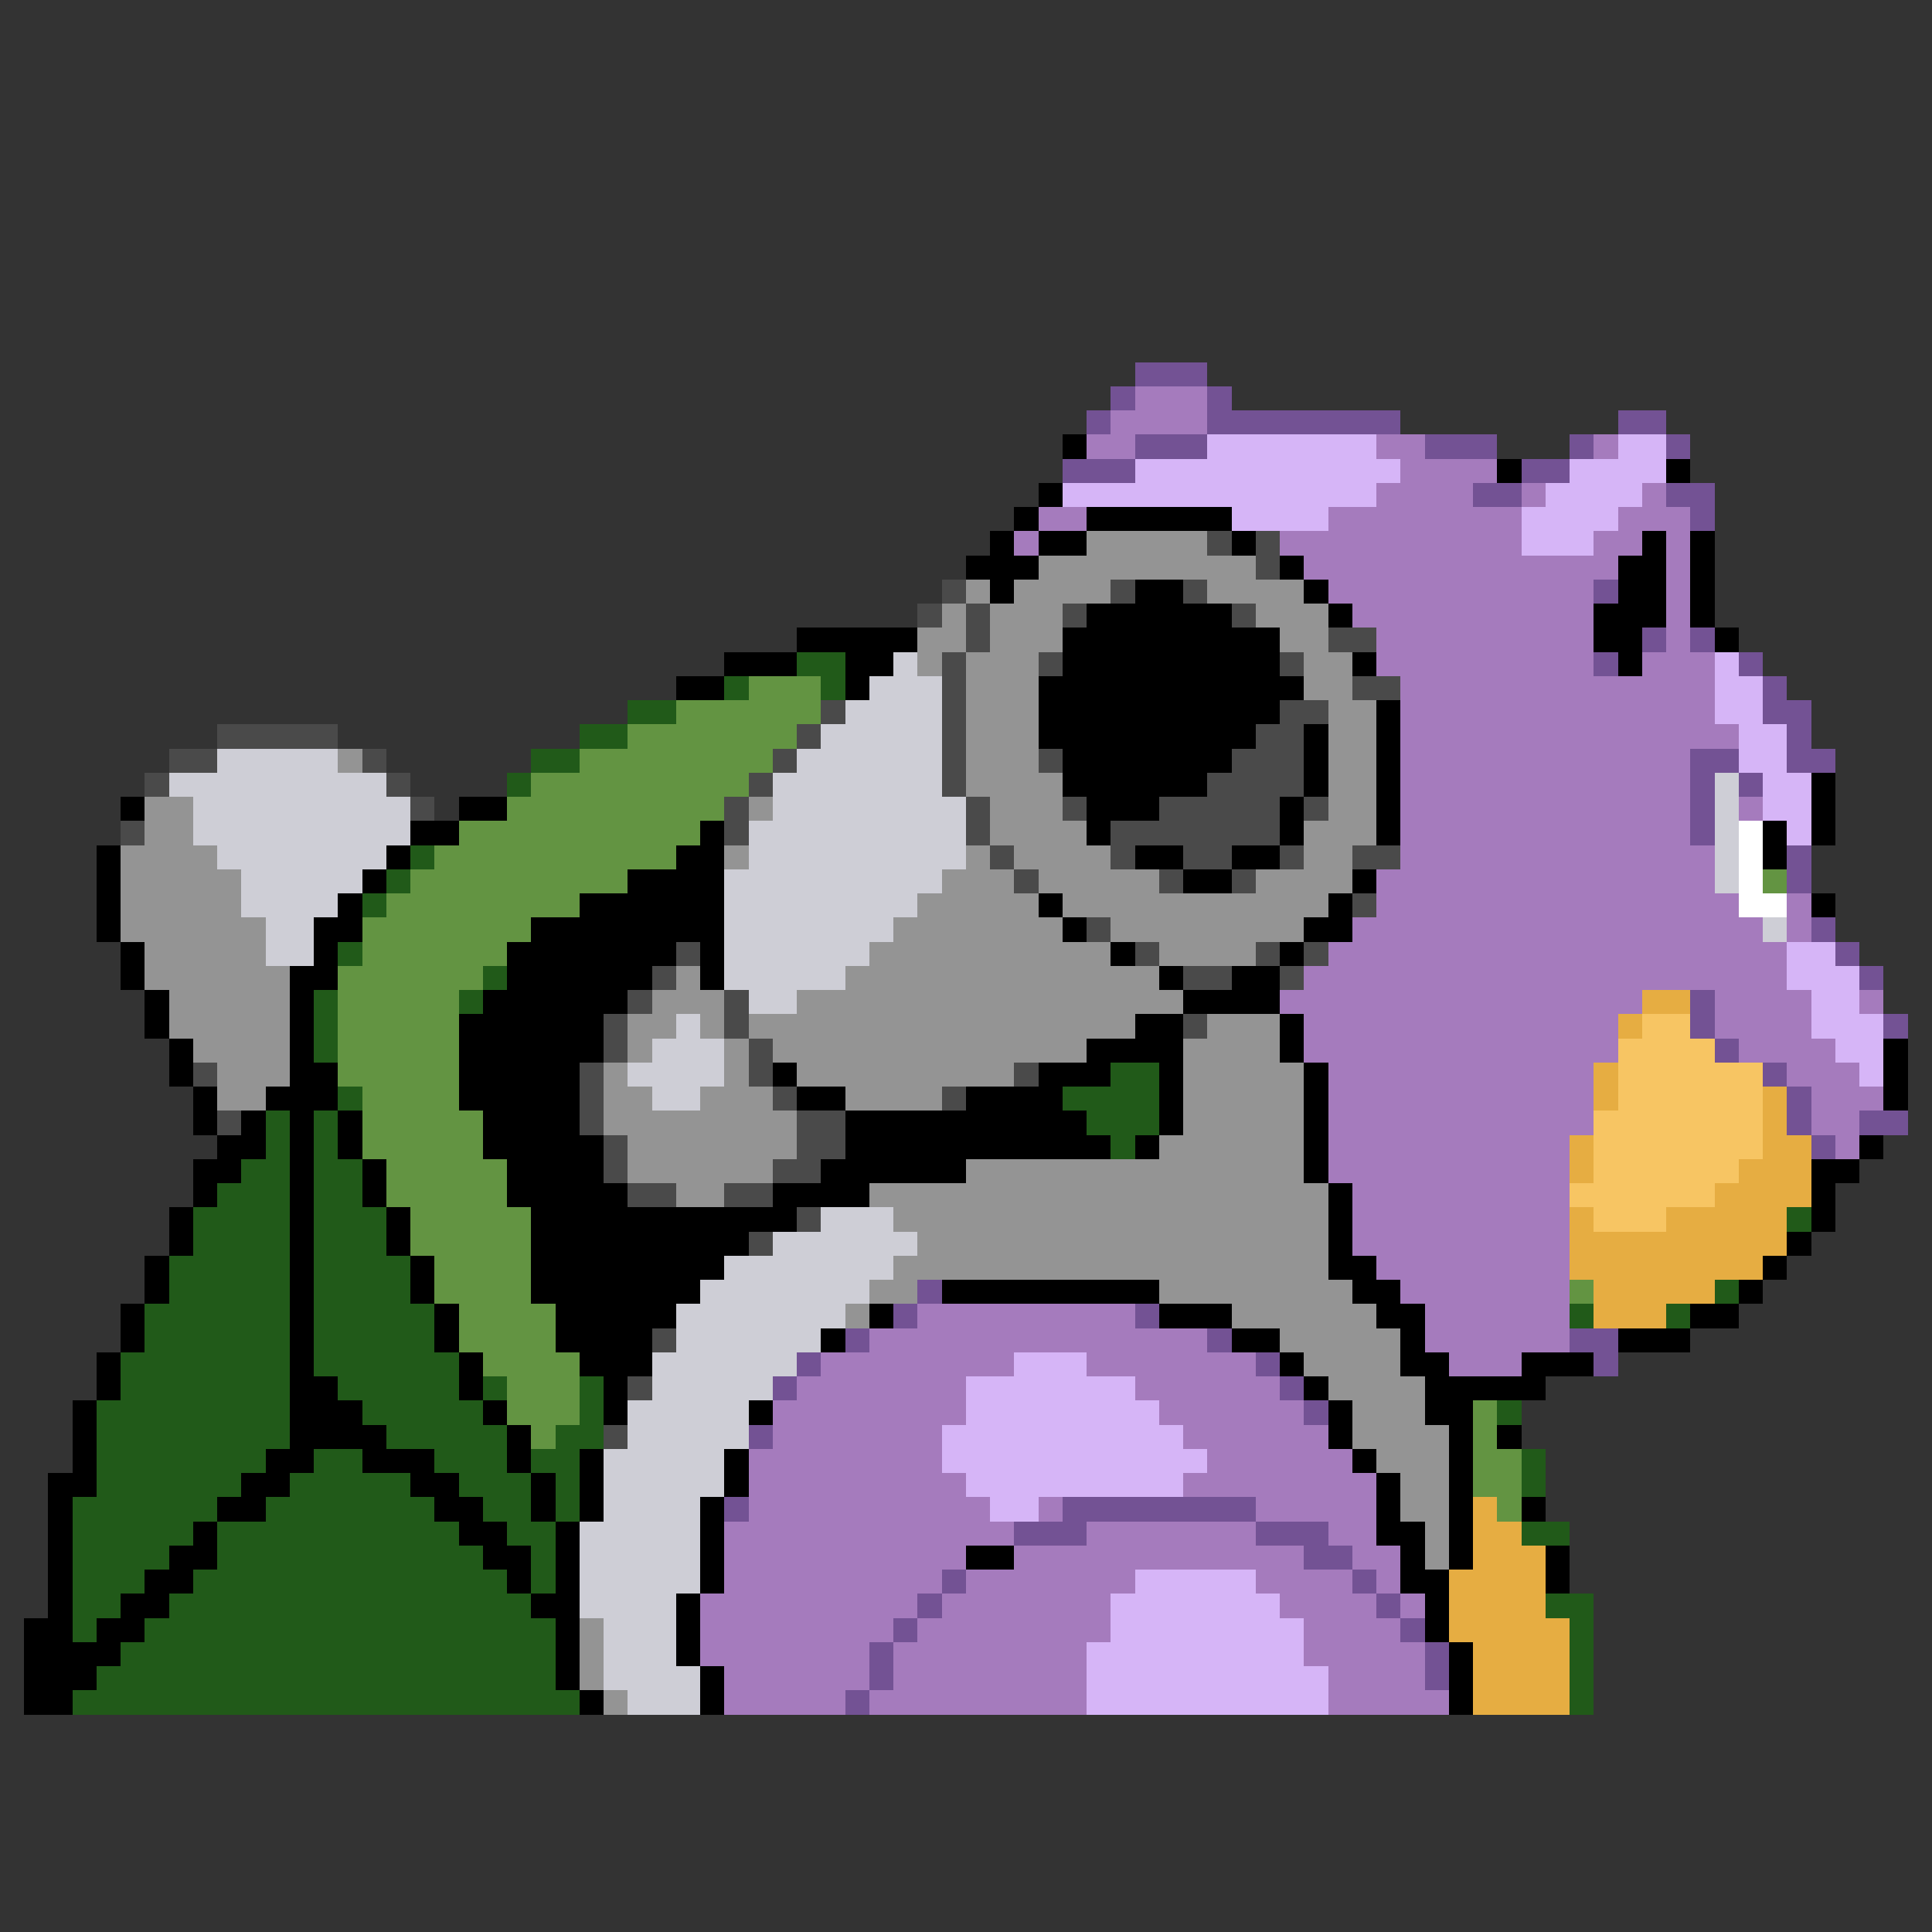 <svg xmlns="http://www.w3.org/2000/svg" viewBox="0 -0.5 80 80" shape-rendering="crispEdges">
<rect x="0" y="-0.5" width="80" height="80" fill="#333333" stroke="none"/>
<path stroke="#735294" d="M47 15h3M46 16h1M50 16h1M45 17h1M50 17h8M67 17h2M47 18h3M59 18h3M65 18h1M69 18h1M44 19h3M63 19h2M61 20h2M69 20h2M70 21h1M66 24h1M68 26h1M70 26h1M66 27h1M72 27h1M73 28h1M73 29h2M74 30h1M70 31h2M74 31h2M70 32h1M72 32h1M70 33h1M70 34h1M74 35h1M74 36h1M75 38h1M76 39h1M77 40h1M70 41h1M70 42h1M78 42h1M71 43h1M73 44h1M74 45h1M74 46h1M77 46h2M75 47h1M38 53h1M37 54h1M47 54h1M35 55h1M50 55h1M65 55h2M33 56h1M52 56h1M66 56h1M32 57h1M53 57h1M54 58h1M31 59h1M30 62h1M44 62h8M42 63h3M52 63h3M54 64h2M39 65h1M56 65h1M38 66h1M57 66h1M37 67h1M58 67h1M36 68h1M59 68h1M36 69h1M59 69h1M35 70h1" />
<path stroke="#a57bbd" d="M47 16h3M46 17h4M45 18h2M57 18h2M66 18h1M58 19h4M57 20h4M63 20h1M68 20h1M43 21h2M55 21h8M67 21h3M42 22h1M53 22h10M66 22h2M69 22h1M54 23h13M69 23h1M55 24h11M69 24h1M56 25h10M69 25h1M57 26h9M69 26h1M57 27h9M68 27h3M58 28h13M58 29h13M58 30h14M58 31h12M58 32h12M58 33h12M72 33h1M58 34h12M58 35h13M57 36h14M57 37h15M74 37h1M56 38h17M74 38h1M55 39h19M54 40h20M53 41h15M71 41h4M77 41h1M54 42h13M71 42h4M54 43h13M72 43h4M55 44h11M74 44h3M55 45h11M75 45h3M55 46h11M75 46h2M55 47h10M76 47h1M55 48h10M56 49h9M56 50h9M56 51h9M57 52h8M58 53h7M38 54h9M59 54h6M36 55h14M59 55h6M34 56h8M45 56h7M60 56h3M33 57h7M47 57h6M32 58h8M48 58h6M32 59h7M49 59h6M31 60h8M50 60h6M31 61h9M49 61h8M31 62h10M43 62h1M52 62h5M30 63h12M45 63h7M55 63h2M30 64h10M42 64h12M56 64h2M30 65h9M40 65h7M52 65h4M57 65h1M29 66h9M39 66h7M53 66h4M58 66h1M29 67h8M38 67h8M54 67h4M29 68h7M37 68h8M54 68h5M30 69h6M37 69h8M55 69h4M30 70h5M36 70h9M55 70h5" />
<path stroke="#000000" d="M44 18h1M62 19h1M69 19h1M43 20h1M42 21h1M45 21h6M41 22h1M43 22h2M51 22h1M68 22h1M70 22h1M40 23h3M53 23h1M67 23h2M70 23h1M41 24h1M47 24h2M54 24h1M67 24h2M70 24h1M45 25h6M55 25h1M66 25h3M70 25h1M33 26h5M44 26h9M66 26h2M71 26h1M30 27h3M35 27h2M44 27h9M56 27h1M67 27h1M28 28h2M35 28h1M43 28h11M43 29h10M57 29h1M43 30h9M54 30h1M57 30h1M44 31h7M54 31h1M57 31h1M44 32h6M54 32h1M57 32h1M75 32h1M5 33h1M19 33h2M45 33h3M53 33h1M57 33h1M75 33h1M17 34h2M29 34h1M45 34h1M53 34h1M57 34h1M73 34h1M75 34h1M4 35h1M16 35h1M28 35h2M47 35h2M51 35h2M73 35h1M4 36h1M15 36h1M26 36h4M49 36h2M56 36h1M4 37h1M14 37h1M24 37h6M43 37h1M55 37h1M75 37h1M4 38h1M13 38h2M22 38h8M44 38h1M54 38h2M5 39h1M13 39h1M21 39h7M29 39h1M46 39h1M53 39h1M5 40h1M12 40h2M21 40h6M29 40h1M48 40h1M51 40h2M6 41h1M12 41h1M20 41h6M49 41h4M6 42h1M12 42h1M19 42h6M47 42h2M53 42h1M7 43h1M12 43h1M19 43h6M45 43h4M53 43h1M78 43h1M7 44h1M12 44h2M19 44h5M32 44h1M43 44h3M48 44h1M54 44h1M78 44h1M8 45h1M11 45h3M19 45h5M33 45h2M40 45h4M48 45h1M54 45h1M78 45h1M8 46h1M10 46h1M12 46h1M14 46h1M20 46h4M35 46h10M48 46h1M54 46h1M9 47h2M12 47h1M14 47h1M20 47h5M35 47h11M47 47h1M54 47h1M77 47h1M8 48h2M12 48h1M15 48h1M21 48h4M34 48h6M54 48h1M75 48h2M8 49h1M12 49h1M15 49h1M21 49h5M32 49h4M55 49h1M75 49h1M7 50h1M12 50h1M16 50h1M22 50h11M55 50h1M75 50h1M7 51h1M12 51h1M16 51h1M22 51h9M55 51h1M74 51h1M6 52h1M12 52h1M17 52h1M22 52h8M55 52h2M73 52h1M6 53h1M12 53h1M17 53h1M22 53h7M39 53h9M56 53h2M72 53h1M5 54h1M12 54h1M18 54h1M23 54h5M36 54h1M48 54h3M57 54h2M70 54h2M5 55h1M12 55h1M18 55h1M23 55h4M34 55h1M51 55h2M58 55h1M67 55h3M4 56h1M12 56h1M19 56h1M24 56h3M53 56h1M58 56h2M63 56h3M4 57h1M12 57h2M19 57h1M25 57h1M54 57h1M59 57h5M3 58h1M12 58h3M20 58h1M25 58h1M31 58h1M55 58h1M59 58h2M3 59h1M12 59h4M21 59h1M55 59h1M60 59h1M62 59h1M3 60h1M11 60h2M15 60h3M21 60h1M24 60h1M30 60h1M56 60h1M60 60h1M2 61h2M10 61h2M17 61h2M22 61h1M24 61h1M30 61h1M57 61h1M60 61h1M2 62h1M9 62h2M18 62h2M22 62h1M24 62h1M29 62h1M57 62h1M60 62h1M63 62h1M2 63h1M8 63h1M19 63h2M23 63h1M29 63h1M57 63h2M60 63h1M2 64h1M7 64h2M20 64h2M23 64h1M29 64h1M40 64h2M58 64h1M60 64h1M64 64h1M2 65h1M6 65h2M21 65h1M23 65h1M29 65h1M58 65h2M64 65h1M2 66h1M5 66h2M22 66h2M28 66h1M59 66h1M1 67h2M4 67h2M23 67h1M28 67h1M59 67h1M1 68h4M23 68h1M28 68h1M60 68h1M1 69h3M23 69h1M29 69h1M60 69h1M1 70h2M24 70h1M29 70h1M60 70h1" />
<path stroke="#d6b5f7" d="M50 18h7M67 18h2M47 19h11M65 19h4M44 20h13M64 20h4M51 21h4M63 21h4M63 22h3M71 27h1M71 28h2M71 29h2M72 30h2M72 31h2M73 32h2M73 33h2M74 34h1M74 39h2M74 40h3M75 41h2M75 42h3M76 43h2M77 44h1M42 56h3M40 57h7M40 58h8M39 59h10M39 60h11M40 61h9M41 62h2M47 65h5M46 66h7M46 67h8M45 68h9M45 69h10M45 70h10" />
<path stroke="#949494" d="M45 22h5M43 23h9M40 24h1M42 24h4M50 24h4M39 25h1M41 25h3M52 25h3M38 26h2M41 26h3M53 26h2M38 27h1M40 27h3M54 27h2M40 28h3M54 28h2M40 29h3M55 29h2M40 30h3M55 30h2M14 31h1M40 31h3M55 31h2M40 32h4M55 32h2M6 33h2M31 33h1M41 33h3M55 33h2M6 34h2M41 34h4M54 34h3M5 35h4M30 35h1M40 35h1M42 35h4M54 35h2M5 36h5M39 36h3M43 36h5M52 36h4M5 37h5M38 37h5M44 37h11M5 38h6M37 38h7M46 38h8M6 39h5M36 39h10M48 39h4M6 40h6M28 40h1M35 40h13M7 41h5M27 41h3M33 41h16M7 42h5M26 42h2M29 42h1M31 42h16M50 42h3M8 43h4M26 43h1M30 43h1M32 43h13M49 43h4M9 44h3M25 44h1M30 44h1M33 44h9M49 44h5M9 45h2M25 45h2M29 45h3M35 45h4M49 45h5M25 46h8M49 46h5M26 47h7M48 47h6M26 48h6M40 48h14M28 49h2M36 49h19M37 50h18M38 51h17M37 52h18M36 53h2M48 53h8M35 54h1M51 54h6M53 55h5M54 56h4M55 57h4M56 58h3M56 59h4M57 60h3M58 61h2M58 62h2M59 63h1M59 64h1M24 67h1M24 68h1M24 69h1M25 70h1" />
<path stroke="#4a4a4a" d="M50 22h1M52 22h1M52 23h1M39 24h1M46 24h1M49 24h1M38 25h1M40 25h1M44 25h1M51 25h1M40 26h1M55 26h2M39 27h1M43 27h1M53 27h1M39 28h1M56 28h2M34 29h1M39 29h1M53 29h2M9 30h5M33 30h1M39 30h1M52 30h2M7 31h2M15 31h1M32 31h1M39 31h1M43 31h1M51 31h3M6 32h1M16 32h1M31 32h1M39 32h1M50 32h4M17 33h1M30 33h1M40 33h1M44 33h1M48 33h5M54 33h1M5 34h1M30 34h1M40 34h1M46 34h7M41 35h1M46 35h1M49 35h2M53 35h1M56 35h2M42 36h1M48 36h1M51 36h1M56 37h1M45 38h1M28 39h1M47 39h1M52 39h1M54 39h1M27 40h1M49 40h2M53 40h1M26 41h1M30 41h1M25 42h1M30 42h1M49 42h1M25 43h1M31 43h1M8 44h1M24 44h1M31 44h1M42 44h1M24 45h1M32 45h1M39 45h1M9 46h1M24 46h1M33 46h2M25 47h1M33 47h2M25 48h1M32 48h2M26 49h2M30 49h2M33 50h1M31 51h1M27 55h1M26 57h1M25 59h1" />
<path stroke="#215a19" d="M33 27h2M30 28h1M34 28h1M26 29h2M24 30h2M22 31h2M21 32h1M17 35h1M16 36h1M15 37h1M14 39h1M20 40h1M13 41h1M19 41h1M13 42h1M13 43h1M46 44h2M14 45h1M44 45h4M11 46h1M13 46h1M45 46h3M11 47h1M13 47h1M46 47h1M10 48h2M13 48h2M9 49h3M13 49h2M8 50h4M13 50h3M74 50h1M8 51h4M13 51h3M7 52h5M13 52h4M7 53h5M13 53h4M71 53h1M6 54h6M13 54h5M65 54h1M69 54h1M6 55h6M13 55h5M5 56h7M13 56h6M5 57h7M14 57h5M20 57h1M24 57h1M4 58h8M15 58h5M24 58h1M62 58h1M4 59h8M16 59h5M23 59h2M4 60h7M13 60h2M18 60h3M22 60h2M63 60h1M4 61h6M12 61h5M19 61h3M23 61h1M63 61h1M3 62h6M11 62h7M20 62h2M23 62h1M3 63h5M9 63h10M21 63h2M63 63h2M3 64h4M9 64h11M22 64h1M3 65h3M8 65h13M22 65h1M3 66h2M7 66h15M64 66h2M3 67h1M6 67h17M65 67h1M5 68h18M65 68h1M4 69h19M65 69h1M3 70h21M65 70h1" />
<path stroke="#ceced6" d="M37 27h1M36 28h3M35 29h4M34 30h5M9 31h5M33 31h6M7 32h9M32 32h7M71 32h1M8 33h9M32 33h8M71 33h1M8 34h9M31 34h9M71 34h1M9 35h7M31 35h9M71 35h1M10 36h5M30 36h9M71 36h1M10 37h4M30 37h8M11 38h2M30 38h7M73 38h1M11 39h2M30 39h6M30 40h5M31 41h2M28 42h1M27 43h3M26 44h4M27 45h2M34 50h3M32 51h6M30 52h7M29 53h7M28 54h7M28 55h6M27 56h6M27 57h5M26 58h5M26 59h5M25 60h5M25 61h5M25 62h4M24 63h5M24 64h5M24 65h5M24 66h4M25 67h3M25 68h3M25 69h4M26 70h3" />
<path stroke="#639442" d="M31 28h3M28 29h6M26 30h7M24 31h8M22 32h9M21 33h9M19 34h10M18 35h10M17 36h9M73 36h1M16 37h8M15 38h7M15 39h6M14 40h6M14 41h5M14 42h5M14 43h5M14 44h5M15 45h4M15 46h5M15 47h5M16 48h5M16 49h5M17 50h5M17 51h5M18 52h4M18 53h4M65 53h1M19 54h4M19 55h4M20 56h4M21 57h3M21 58h3M61 58h1M22 59h1M61 59h1M61 60h2M61 61h2M62 62h1" />
<path stroke="#ffffff" d="M72 34h1M72 35h1M72 36h1M72 37h2" />
<path stroke="#e6ad42" d="M68 41h2M67 42h1M66 44h1M66 45h1M73 45h1M73 46h1M65 47h1M73 47h2M65 48h1M72 48h3M71 49h4M65 50h1M69 50h5M65 51h9M65 52h8M66 53h5M66 54h3M61 62h1M61 63h2M61 64h3M60 65h4M60 66h4M60 67h5M61 68h4M61 69h4M61 70h4" />
<path stroke="#f7c563" d="M68 42h2M67 43h4M67 44h6M67 45h6M66 46h7M66 47h7M66 48h6M65 49h6M66 50h3" />
</svg>